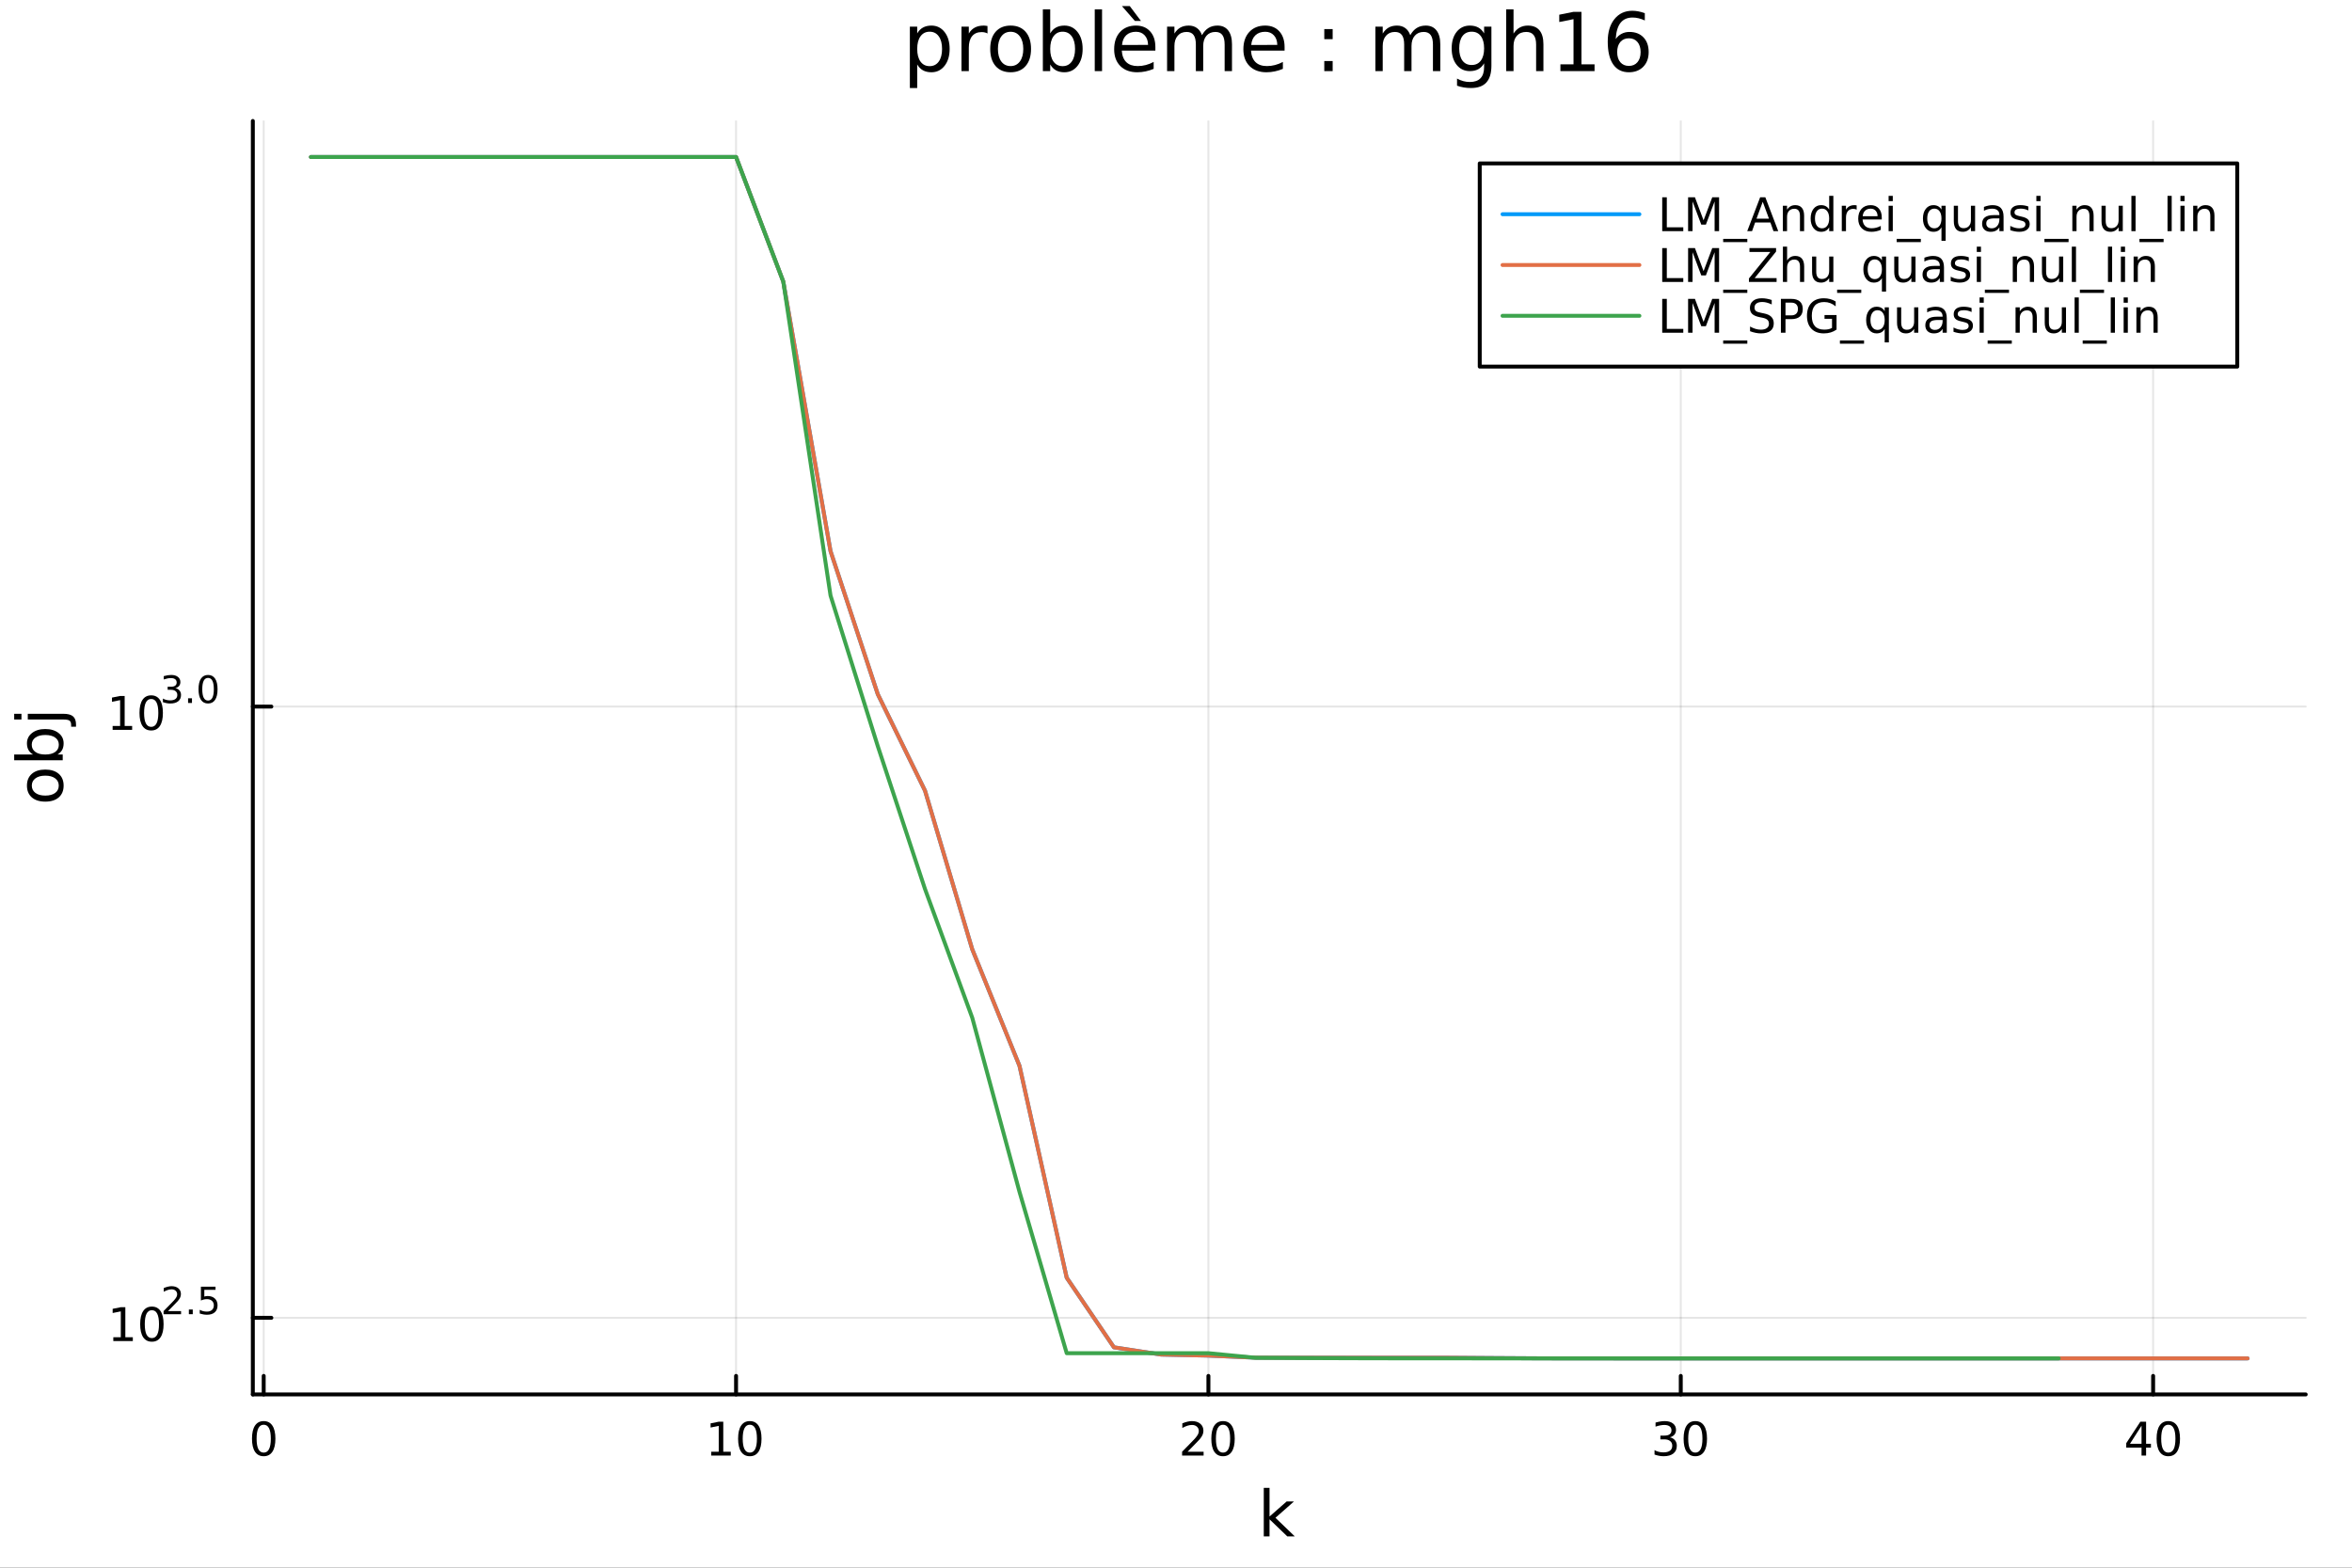 <?xml version="1.0" encoding="utf-8"?>
<svg xmlns="http://www.w3.org/2000/svg" xmlns:xlink="http://www.w3.org/1999/xlink" width="600" height="400" viewBox="0 0 2400 1600">
<rect x="0" y="0" width="2400" height="1600" fill="#333333" stroke="none"/>
<defs>
  <clipPath id="clip500">
    <rect x="0" y="0" width="2400" height="1600"/>
  </clipPath>
</defs>
<path clip-path="url(#clip500)" d="M0 1600 L2400 1600 L2400 0 L0 0  Z" fill="#ffffff" fill-rule="evenodd" fill-opacity="1"/>
<defs>
  <clipPath id="clip501">
    <rect x="480" y="0" width="1681" height="1600"/>
  </clipPath>
</defs>
<path clip-path="url(#clip500)" d="M257.993 1423.18 L2352.76 1423.18 L2352.76 123.472 L257.993 123.472  Z" fill="#ffffff" fill-rule="evenodd" fill-opacity="1"/>
<defs>
  <clipPath id="clip502">
    <rect x="257" y="123" width="2096" height="1301"/>
  </clipPath>
</defs>
<polyline clip-path="url(#clip502)" style="stroke:#000000; stroke-linecap:round; stroke-linejoin:round; stroke-width:2; stroke-opacity:0.1; fill:none" points="269.078,1423.18 269.078,123.472 "/>
<polyline clip-path="url(#clip502)" style="stroke:#000000; stroke-linecap:round; stroke-linejoin:round; stroke-width:2; stroke-opacity:0.1; fill:none" points="751.076,1423.18 751.076,123.472 "/>
<polyline clip-path="url(#clip502)" style="stroke:#000000; stroke-linecap:round; stroke-linejoin:round; stroke-width:2; stroke-opacity:0.1; fill:none" points="1233.07,1423.18 1233.07,123.472 "/>
<polyline clip-path="url(#clip502)" style="stroke:#000000; stroke-linecap:round; stroke-linejoin:round; stroke-width:2; stroke-opacity:0.1; fill:none" points="1715.07,1423.18 1715.07,123.472 "/>
<polyline clip-path="url(#clip502)" style="stroke:#000000; stroke-linecap:round; stroke-linejoin:round; stroke-width:2; stroke-opacity:0.1; fill:none" points="2197.07,1423.18 2197.07,123.472 "/>
<polyline clip-path="url(#clip500)" style="stroke:#000000; stroke-linecap:round; stroke-linejoin:round; stroke-width:4; stroke-opacity:1; fill:none" points="257.993,1423.18 2352.76,1423.18 "/>
<polyline clip-path="url(#clip500)" style="stroke:#000000; stroke-linecap:round; stroke-linejoin:round; stroke-width:4; stroke-opacity:1; fill:none" points="269.078,1423.18 269.078,1404.28 "/>
<polyline clip-path="url(#clip500)" style="stroke:#000000; stroke-linecap:round; stroke-linejoin:round; stroke-width:4; stroke-opacity:1; fill:none" points="751.076,1423.18 751.076,1404.28 "/>
<polyline clip-path="url(#clip500)" style="stroke:#000000; stroke-linecap:round; stroke-linejoin:round; stroke-width:4; stroke-opacity:1; fill:none" points="1233.07,1423.18 1233.07,1404.28 "/>
<polyline clip-path="url(#clip500)" style="stroke:#000000; stroke-linecap:round; stroke-linejoin:round; stroke-width:4; stroke-opacity:1; fill:none" points="1715.07,1423.18 1715.07,1404.28 "/>
<polyline clip-path="url(#clip500)" style="stroke:#000000; stroke-linecap:round; stroke-linejoin:round; stroke-width:4; stroke-opacity:1; fill:none" points="2197.07,1423.18 2197.07,1404.28 "/>
<path clip-path="url(#clip500)" d="M269.078 1454.1 Q265.467 1454.1 263.639 1457.66 Q261.833 1461.2 261.833 1468.33 Q261.833 1475.44 263.639 1479.01 Q265.467 1482.55 269.078 1482.55 Q272.713 1482.55 274.518 1479.01 Q276.347 1475.44 276.347 1468.33 Q276.347 1461.2 274.518 1457.66 Q272.713 1454.1 269.078 1454.1 M269.078 1450.39 Q274.889 1450.39 277.944 1455 Q281.023 1459.58 281.023 1468.33 Q281.023 1477.06 277.944 1481.67 Q274.889 1486.25 269.078 1486.25 Q263.268 1486.25 260.19 1481.67 Q257.134 1477.06 257.134 1468.33 Q257.134 1459.58 260.19 1455 Q263.268 1450.39 269.078 1450.39 Z" fill="#000000" fill-rule="nonzero" fill-opacity="1" /><path clip-path="url(#clip500)" d="M725.764 1481.64 L733.403 1481.64 L733.403 1455.28 L725.093 1456.95 L725.093 1452.69 L733.357 1451.02 L738.033 1451.02 L738.033 1481.64 L745.671 1481.64 L745.671 1485.58 L725.764 1485.58 L725.764 1481.64 Z" fill="#000000" fill-rule="nonzero" fill-opacity="1" /><path clip-path="url(#clip500)" d="M765.116 1454.1 Q761.505 1454.1 759.676 1457.66 Q757.87 1461.2 757.87 1468.33 Q757.87 1475.44 759.676 1479.01 Q761.505 1482.55 765.116 1482.55 Q768.75 1482.55 770.556 1479.01 Q772.384 1475.44 772.384 1468.33 Q772.384 1461.2 770.556 1457.66 Q768.75 1454.1 765.116 1454.1 M765.116 1450.39 Q770.926 1450.39 773.981 1455 Q777.06 1459.58 777.06 1468.33 Q777.06 1477.06 773.981 1481.67 Q770.926 1486.25 765.116 1486.25 Q759.306 1486.25 756.227 1481.67 Q753.171 1477.06 753.171 1468.33 Q753.171 1459.58 756.227 1455 Q759.306 1450.39 765.116 1450.39 Z" fill="#000000" fill-rule="nonzero" fill-opacity="1" /><path clip-path="url(#clip500)" d="M1211.85 1481.64 L1228.17 1481.64 L1228.17 1485.58 L1206.22 1485.58 L1206.22 1481.64 Q1208.88 1478.89 1213.47 1474.26 Q1218.07 1469.61 1219.26 1468.27 Q1221.5 1465.74 1222.38 1464.01 Q1223.28 1462.25 1223.28 1460.56 Q1223.28 1457.8 1221.34 1456.07 Q1219.42 1454.33 1216.32 1454.33 Q1214.12 1454.33 1211.66 1455.09 Q1209.23 1455.86 1206.45 1457.41 L1206.45 1452.69 Q1209.28 1451.55 1211.73 1450.97 Q1214.19 1450.39 1216.22 1450.39 Q1221.59 1450.39 1224.79 1453.08 Q1227.98 1455.77 1227.98 1460.26 Q1227.98 1462.39 1227.17 1464.31 Q1226.38 1466.2 1224.28 1468.8 Q1223.7 1469.47 1220.6 1472.69 Q1217.5 1475.88 1211.85 1481.64 Z" fill="#000000" fill-rule="nonzero" fill-opacity="1" /><path clip-path="url(#clip500)" d="M1247.98 1454.1 Q1244.37 1454.1 1242.54 1457.66 Q1240.74 1461.2 1240.74 1468.33 Q1240.74 1475.44 1242.54 1479.01 Q1244.37 1482.55 1247.98 1482.55 Q1251.62 1482.55 1253.42 1479.01 Q1255.25 1475.44 1255.25 1468.33 Q1255.25 1461.2 1253.42 1457.66 Q1251.62 1454.1 1247.98 1454.1 M1247.98 1450.39 Q1253.79 1450.39 1256.85 1455 Q1259.93 1459.58 1259.93 1468.33 Q1259.93 1477.06 1256.85 1481.67 Q1253.79 1486.25 1247.98 1486.25 Q1242.17 1486.25 1239.09 1481.67 Q1236.04 1477.06 1236.04 1468.33 Q1236.04 1459.58 1239.09 1455 Q1242.17 1450.39 1247.98 1450.39 Z" fill="#000000" fill-rule="nonzero" fill-opacity="1" /><path clip-path="url(#clip500)" d="M1703.92 1466.95 Q1707.27 1467.66 1709.15 1469.93 Q1711.04 1472.2 1711.04 1475.53 Q1711.04 1480.65 1707.53 1483.45 Q1704.01 1486.25 1697.53 1486.25 Q1695.35 1486.25 1693.04 1485.81 Q1690.74 1485.39 1688.29 1484.54 L1688.29 1480.02 Q1690.23 1481.16 1692.55 1481.74 Q1694.86 1482.32 1697.39 1482.32 Q1701.79 1482.32 1704.08 1480.58 Q1706.39 1478.84 1706.39 1475.53 Q1706.39 1472.48 1704.24 1470.77 Q1702.11 1469.03 1698.29 1469.03 L1694.26 1469.03 L1694.26 1465.19 L1698.48 1465.19 Q1701.92 1465.19 1703.75 1463.82 Q1705.58 1462.43 1705.58 1459.84 Q1705.58 1457.18 1703.68 1455.77 Q1701.81 1454.33 1698.29 1454.33 Q1696.37 1454.33 1694.17 1454.75 Q1691.97 1455.16 1689.33 1456.04 L1689.33 1451.88 Q1691.99 1451.14 1694.31 1450.77 Q1696.65 1450.39 1698.71 1450.39 Q1704.03 1450.39 1707.13 1452.83 Q1710.23 1455.23 1710.23 1459.35 Q1710.23 1462.22 1708.59 1464.21 Q1706.95 1466.18 1703.92 1466.95 Z" fill="#000000" fill-rule="nonzero" fill-opacity="1" /><path clip-path="url(#clip500)" d="M1729.91 1454.1 Q1726.3 1454.1 1724.47 1457.66 Q1722.67 1461.2 1722.67 1468.33 Q1722.67 1475.44 1724.47 1479.01 Q1726.3 1482.55 1729.91 1482.55 Q1733.54 1482.55 1735.35 1479.01 Q1737.18 1475.44 1737.18 1468.33 Q1737.18 1461.2 1735.35 1457.66 Q1733.54 1454.1 1729.91 1454.1 M1729.91 1450.39 Q1735.72 1450.39 1738.78 1455 Q1741.85 1459.58 1741.85 1468.33 Q1741.85 1477.06 1738.78 1481.67 Q1735.72 1486.25 1729.91 1486.25 Q1724.1 1486.25 1721.02 1481.67 Q1717.97 1477.06 1717.97 1468.33 Q1717.97 1459.58 1721.02 1455 Q1724.1 1450.39 1729.91 1450.39 Z" fill="#000000" fill-rule="nonzero" fill-opacity="1" /><path clip-path="url(#clip500)" d="M2185.24 1455.09 L2173.44 1473.54 L2185.24 1473.54 L2185.24 1455.09 M2184.02 1451.02 L2189.89 1451.02 L2189.89 1473.54 L2194.83 1473.54 L2194.83 1477.43 L2189.89 1477.43 L2189.89 1485.58 L2185.24 1485.58 L2185.24 1477.43 L2169.64 1477.43 L2169.64 1472.92 L2184.02 1451.02 Z" fill="#000000" fill-rule="nonzero" fill-opacity="1" /><path clip-path="url(#clip500)" d="M2212.56 1454.1 Q2208.95 1454.1 2207.12 1457.66 Q2205.31 1461.2 2205.31 1468.33 Q2205.31 1475.44 2207.12 1479.01 Q2208.95 1482.55 2212.56 1482.55 Q2216.19 1482.55 2218 1479.01 Q2219.83 1475.44 2219.83 1468.33 Q2219.83 1461.2 2218 1457.66 Q2216.19 1454.1 2212.56 1454.1 M2212.56 1450.39 Q2218.37 1450.39 2221.42 1455 Q2224.5 1459.58 2224.5 1468.33 Q2224.5 1477.06 2221.42 1481.67 Q2218.37 1486.25 2212.56 1486.25 Q2206.75 1486.25 2203.67 1481.67 Q2200.61 1477.06 2200.61 1468.33 Q2200.61 1459.58 2203.67 1455 Q2206.75 1450.39 2212.56 1450.39 Z" fill="#000000" fill-rule="nonzero" fill-opacity="1" /><path clip-path="url(#clip500)" d="M1289.56 1518.52 L1295.44 1518.52 L1295.44 1547.77 L1312.92 1532.4 L1320.4 1532.4 L1301.49 1549.07 L1321.19 1568.04 L1313.55 1568.04 L1295.44 1550.63 L1295.44 1568.04 L1289.56 1568.04 L1289.56 1518.52 Z" fill="#000000" fill-rule="nonzero" fill-opacity="1" /><polyline clip-path="url(#clip502)" style="stroke:#000000; stroke-linecap:round; stroke-linejoin:round; stroke-width:2; stroke-opacity:0.1; fill:none" points="257.993,1344.97 2352.76,1344.97 "/>
<polyline clip-path="url(#clip502)" style="stroke:#000000; stroke-linecap:round; stroke-linejoin:round; stroke-width:2; stroke-opacity:0.1; fill:none" points="257.993,721.14 2352.76,721.14 "/>
<polyline clip-path="url(#clip500)" style="stroke:#000000; stroke-linecap:round; stroke-linejoin:round; stroke-width:4; stroke-opacity:1; fill:none" points="257.993,1423.18 257.993,123.472 "/>
<polyline clip-path="url(#clip500)" style="stroke:#000000; stroke-linecap:round; stroke-linejoin:round; stroke-width:4; stroke-opacity:1; fill:none" points="257.993,1344.97 276.89,1344.97 "/>
<polyline clip-path="url(#clip500)" style="stroke:#000000; stroke-linecap:round; stroke-linejoin:round; stroke-width:4; stroke-opacity:1; fill:none" points="257.993,721.14 276.89,721.14 "/>
<path clip-path="url(#clip500)" d="M115.627 1364.77 L123.266 1364.77 L123.266 1338.4 L114.956 1340.07 L114.956 1335.81 L123.22 1334.14 L127.896 1334.14 L127.896 1364.77 L135.535 1364.77 L135.535 1368.7 L115.627 1368.7 L115.627 1364.77 Z" fill="#000000" fill-rule="nonzero" fill-opacity="1" /><path clip-path="url(#clip500)" d="M154.979 1337.22 Q151.368 1337.22 149.539 1340.78 Q147.734 1344.33 147.734 1351.46 Q147.734 1358.56 149.539 1362.13 Q151.368 1365.67 154.979 1365.67 Q158.613 1365.67 160.419 1362.13 Q162.247 1358.56 162.247 1351.46 Q162.247 1344.33 160.419 1340.78 Q158.613 1337.22 154.979 1337.22 M154.979 1333.52 Q160.789 1333.52 163.845 1338.12 Q166.923 1342.71 166.923 1351.46 Q166.923 1360.18 163.845 1364.79 Q160.789 1369.37 154.979 1369.37 Q149.169 1369.37 146.09 1364.79 Q143.035 1360.18 143.035 1351.46 Q143.035 1342.71 146.09 1338.12 Q149.169 1333.52 154.979 1333.52 Z" fill="#000000" fill-rule="nonzero" fill-opacity="1" /><path clip-path="url(#clip500)" d="M171.494 1338.09 L184.753 1338.09 L184.753 1341.29 L166.923 1341.29 L166.923 1338.09 Q169.086 1335.85 172.81 1332.09 Q176.553 1328.31 177.512 1327.22 Q179.336 1325.17 180.051 1323.76 Q180.785 1322.33 180.785 1320.96 Q180.785 1318.72 179.205 1317.31 Q177.644 1315.9 175.124 1315.9 Q173.337 1315.9 171.343 1316.52 Q169.368 1317.14 167.111 1318.4 L167.111 1314.56 Q169.406 1313.64 171.4 1313.17 Q173.393 1312.7 175.048 1312.7 Q179.412 1312.7 182.007 1314.88 Q184.603 1317.07 184.603 1320.71 Q184.603 1322.44 183.944 1324.01 Q183.305 1325.55 181.593 1327.65 Q181.123 1328.2 178.603 1330.81 Q176.083 1333.41 171.494 1338.09 Z" fill="#000000" fill-rule="nonzero" fill-opacity="1" /><path clip-path="url(#clip500)" d="M192.728 1336.51 L196.696 1336.51 L196.696 1341.29 L192.728 1341.29 L192.728 1336.51 Z" fill="#000000" fill-rule="nonzero" fill-opacity="1" /><path clip-path="url(#clip500)" d="M205.009 1313.21 L219.924 1313.21 L219.924 1316.41 L208.489 1316.41 L208.489 1323.29 Q209.316 1323.01 210.144 1322.88 Q210.971 1322.73 211.799 1322.73 Q216.501 1322.73 219.247 1325.3 Q221.993 1327.88 221.993 1332.28 Q221.993 1336.81 219.171 1339.33 Q216.35 1341.84 211.216 1341.84 Q209.448 1341.84 207.605 1341.53 Q205.78 1341.23 203.824 1340.63 L203.824 1336.81 Q205.517 1337.74 207.322 1338.19 Q209.128 1338.64 211.14 1338.64 Q214.394 1338.64 216.294 1336.93 Q218.193 1335.22 218.193 1332.28 Q218.193 1329.35 216.294 1327.64 Q214.394 1325.92 211.14 1325.92 Q209.617 1325.92 208.094 1326.26 Q206.589 1326.6 205.009 1327.32 L205.009 1313.21 Z" fill="#000000" fill-rule="nonzero" fill-opacity="1" /><path clip-path="url(#clip500)" d="M114.931 740.932 L122.57 740.932 L122.57 714.567 L114.26 716.233 L114.26 711.974 L122.524 710.307 L127.2 710.307 L127.2 740.932 L134.839 740.932 L134.839 744.867 L114.931 744.867 L114.931 740.932 Z" fill="#000000" fill-rule="nonzero" fill-opacity="1" /><path clip-path="url(#clip500)" d="M154.283 713.386 Q150.672 713.386 148.843 716.951 Q147.038 720.492 147.038 727.622 Q147.038 734.729 148.843 738.293 Q150.672 741.835 154.283 741.835 Q157.917 741.835 159.723 738.293 Q161.552 734.729 161.552 727.622 Q161.552 720.492 159.723 716.951 Q157.917 713.386 154.283 713.386 M154.283 709.682 Q160.093 709.682 163.149 714.289 Q166.227 718.872 166.227 727.622 Q166.227 736.349 163.149 740.955 Q160.093 745.539 154.283 745.539 Q148.473 745.539 145.394 740.955 Q142.339 736.349 142.339 727.622 Q142.339 718.872 145.394 714.289 Q148.473 709.682 154.283 709.682 Z" fill="#000000" fill-rule="nonzero" fill-opacity="1" /><path clip-path="url(#clip500)" d="M178.923 702.317 Q181.65 702.9 183.173 704.743 Q184.716 706.586 184.716 709.294 Q184.716 713.451 181.857 715.727 Q178.998 718.002 173.732 718.002 Q171.964 718.002 170.083 717.645 Q168.221 717.306 166.227 716.611 L166.227 712.943 Q167.807 713.865 169.688 714.335 Q171.569 714.805 173.619 714.805 Q177.192 714.805 179.054 713.394 Q180.935 711.984 180.935 709.294 Q180.935 706.812 179.186 705.42 Q177.456 704.009 174.352 704.009 L171.08 704.009 L171.08 700.887 L174.503 700.887 Q177.305 700.887 178.791 699.778 Q180.277 698.649 180.277 696.543 Q180.277 694.38 178.735 693.233 Q177.211 692.066 174.352 692.066 Q172.791 692.066 171.005 692.405 Q169.218 692.744 167.074 693.458 L167.074 690.073 Q169.237 689.471 171.117 689.17 Q173.017 688.869 174.691 688.869 Q179.017 688.869 181.537 690.844 Q184.057 692.8 184.057 696.148 Q184.057 698.48 182.722 700.097 Q181.387 701.696 178.923 702.317 Z" fill="#000000" fill-rule="nonzero" fill-opacity="1" /><path clip-path="url(#clip500)" d="M191.919 712.68 L195.887 712.68 L195.887 717.457 L191.919 717.457 L191.919 712.68 Z" fill="#000000" fill-rule="nonzero" fill-opacity="1" /><path clip-path="url(#clip500)" d="M212.288 691.878 Q209.354 691.878 207.868 694.775 Q206.401 697.652 206.401 703.445 Q206.401 709.219 207.868 712.116 Q209.354 714.993 212.288 714.993 Q215.241 714.993 216.708 712.116 Q218.193 709.219 218.193 703.445 Q218.193 697.652 216.708 694.775 Q215.241 691.878 212.288 691.878 M212.288 688.869 Q217.008 688.869 219.491 692.612 Q221.993 696.336 221.993 703.445 Q221.993 710.536 219.491 714.278 Q217.008 718.002 212.288 718.002 Q207.567 718.002 205.066 714.278 Q202.583 710.536 202.583 703.445 Q202.583 696.336 205.066 692.612 Q207.567 688.869 212.288 688.869 Z" fill="#000000" fill-rule="nonzero" fill-opacity="1" /><path clip-path="url(#clip500)" d="M32.462 801.797 Q32.462 806.507 36.154 809.244 Q39.815 811.982 46.212 811.982 Q52.609 811.982 56.302 809.276 Q59.962 806.539 59.962 801.797 Q59.962 797.118 56.27 794.381 Q52.578 791.643 46.212 791.643 Q39.878 791.643 36.186 794.381 Q32.462 797.118 32.462 801.797 M27.497 801.797 Q27.497 794.158 32.462 789.797 Q37.427 785.437 46.212 785.437 Q54.965 785.437 59.962 789.797 Q64.927 794.158 64.927 801.797 Q64.927 809.467 59.962 813.828 Q54.965 818.156 46.212 818.156 Q37.427 818.156 32.462 813.828 Q27.497 809.467 27.497 801.797 Z" fill="#000000" fill-rule="nonzero" fill-opacity="1" /><path clip-path="url(#clip500)" d="M46.212 750.139 Q39.751 750.139 36.09 752.812 Q32.398 755.454 32.398 760.101 Q32.398 764.748 36.09 767.422 Q39.751 770.064 46.212 770.064 Q52.673 770.064 56.365 767.422 Q60.026 764.748 60.026 760.101 Q60.026 755.454 56.365 752.812 Q52.673 750.139 46.212 750.139 M33.767 770.064 Q30.584 768.218 29.056 765.417 Q27.497 762.584 27.497 758.669 Q27.497 752.176 32.653 748.134 Q37.809 744.06 46.212 744.06 Q54.615 744.06 59.771 748.134 Q64.927 752.176 64.927 758.669 Q64.927 762.584 63.399 765.417 Q61.84 768.218 58.657 770.064 L64.004 770.064 L64.004 775.952 L14.479 775.952 L14.479 770.064 L33.767 770.064 Z" fill="#000000" fill-rule="nonzero" fill-opacity="1" /><path clip-path="url(#clip500)" d="M28.356 734.352 L28.356 728.495 L64.641 728.495 Q71.452 728.495 74.508 731.105 Q77.563 733.684 77.563 739.445 L77.563 741.673 L72.598 741.673 L72.598 740.113 Q72.598 736.771 71.038 735.561 Q69.51 734.352 64.641 734.352 L28.356 734.352 M14.479 734.352 L14.479 728.495 L21.895 728.495 L21.895 734.352 L14.479 734.352 Z" fill="#000000" fill-rule="nonzero" fill-opacity="1" /><path clip-path="url(#clip500)" d="M935.932 65.77 L935.932 89.833 L928.438 89.833 L928.438 27.206 L935.932 27.206 L935.932 34.092 Q938.281 30.041 941.846 28.097 Q945.451 26.112 950.434 26.112 Q958.698 26.112 963.842 32.675 Q969.028 39.237 969.028 49.931 Q969.028 60.626 963.842 67.188 Q958.698 73.751 950.434 73.751 Q945.451 73.751 941.846 71.806 Q938.281 69.821 935.932 65.77 M961.29 49.931 Q961.29 41.708 957.888 37.05 Q954.525 32.35 948.611 32.35 Q942.697 32.35 939.294 37.05 Q935.932 41.708 935.932 49.931 Q935.932 58.155 939.294 62.854 Q942.697 67.512 948.611 67.512 Q954.525 67.512 957.888 62.854 Q961.29 58.155 961.29 49.931 Z" fill="#000000" fill-rule="nonzero" fill-opacity="1" /><path clip-path="url(#clip500)" d="M1007.67 34.173 Q1006.42 33.444 1004.92 33.12 Q1003.46 32.756 1001.68 32.756 Q995.359 32.756 991.956 36.888 Q988.593 40.979 988.593 48.676 L988.593 72.576 L981.099 72.576 L981.099 27.206 L988.593 27.206 L988.593 34.254 Q990.943 30.122 994.71 28.138 Q998.478 26.112 1003.87 26.112 Q1004.64 26.112 1005.57 26.234 Q1006.5 26.315 1007.63 26.517 L1007.67 34.173 Z" fill="#000000" fill-rule="nonzero" fill-opacity="1" /><path clip-path="url(#clip500)" d="M1031.25 32.431 Q1025.25 32.431 1021.77 37.131 Q1018.29 41.789 1018.29 49.931 Q1018.29 58.074 1021.73 62.773 Q1025.21 67.431 1031.25 67.431 Q1037.2 67.431 1040.69 62.732 Q1044.17 58.033 1044.17 49.931 Q1044.17 41.87 1040.69 37.171 Q1037.2 32.431 1031.25 32.431 M1031.25 26.112 Q1040.97 26.112 1046.52 32.431 Q1052.07 38.751 1052.07 49.931 Q1052.07 61.071 1046.52 67.431 Q1040.97 73.751 1031.25 73.751 Q1021.49 73.751 1015.94 67.431 Q1010.43 61.071 1010.43 49.931 Q1010.43 38.751 1015.94 32.431 Q1021.49 26.112 1031.25 26.112 Z" fill="#000000" fill-rule="nonzero" fill-opacity="1" /><path clip-path="url(#clip500)" d="M1097 49.931 Q1097 41.708 1093.59 37.05 Q1090.23 32.35 1084.32 32.35 Q1078.4 32.35 1075 37.05 Q1071.64 41.708 1071.64 49.931 Q1071.64 58.155 1075 62.854 Q1078.4 67.512 1084.32 67.512 Q1090.23 67.512 1093.59 62.854 Q1097 58.155 1097 49.931 M1071.64 34.092 Q1073.99 30.041 1077.55 28.097 Q1081.16 26.112 1086.14 26.112 Q1094.4 26.112 1099.55 32.675 Q1104.73 39.237 1104.73 49.931 Q1104.73 60.626 1099.55 67.188 Q1094.4 73.751 1086.14 73.751 Q1081.16 73.751 1077.55 71.806 Q1073.99 69.821 1071.64 65.77 L1071.64 72.576 L1064.14 72.576 L1064.14 9.544 L1071.64 9.544 L1071.64 34.092 Z" fill="#000000" fill-rule="nonzero" fill-opacity="1" /><path clip-path="url(#clip500)" d="M1117.09 9.544 L1124.54 9.544 L1124.54 72.576 L1117.09 72.576 L1117.09 9.544 Z" fill="#000000" fill-rule="nonzero" fill-opacity="1" /><path clip-path="url(#clip500)" d="M1178.95 48.028 L1178.95 51.673 L1144.67 51.673 Q1145.16 59.37 1149.29 63.421 Q1153.47 67.431 1160.88 67.431 Q1165.17 67.431 1169.18 66.378 Q1173.23 65.325 1177.2 63.218 L1177.2 70.267 Q1173.19 71.968 1168.98 72.86 Q1164.77 73.751 1160.43 73.751 Q1149.58 73.751 1143.22 67.431 Q1136.9 61.112 1136.9 50.337 Q1136.9 39.197 1142.89 32.675 Q1148.93 26.112 1159.14 26.112 Q1168.29 26.112 1173.6 32.026 Q1178.95 37.9 1178.95 48.028 M1171.49 45.84 Q1171.41 39.723 1168.05 36.077 Q1164.73 32.431 1159.22 32.431 Q1152.98 32.431 1149.21 35.956 Q1145.49 39.48 1144.92 45.88 L1171.49 45.84 M1152.82 6.222 L1164.24 21.373 L1158.04 21.373 L1144.84 6.222 L1152.82 6.222 Z" fill="#000000" fill-rule="nonzero" fill-opacity="1" /><path clip-path="url(#clip500)" d="M1226.5 35.915 Q1229.3 30.892 1233.19 28.502 Q1237.08 26.112 1242.34 26.112 Q1249.43 26.112 1253.28 31.095 Q1257.13 36.037 1257.13 45.192 L1257.13 72.576 L1249.63 72.576 L1249.63 45.435 Q1249.63 38.913 1247.32 35.753 Q1245.02 32.594 1240.28 32.594 Q1234.48 32.594 1231.12 36.442 Q1227.76 40.29 1227.76 46.934 L1227.76 72.576 L1220.26 72.576 L1220.26 45.435 Q1220.26 38.873 1217.96 35.753 Q1215.65 32.594 1210.83 32.594 Q1205.11 32.594 1201.75 36.482 Q1198.39 40.331 1198.39 46.934 L1198.39 72.576 L1190.9 72.576 L1190.9 27.206 L1198.39 27.206 L1198.39 34.254 Q1200.94 30.082 1204.51 28.097 Q1208.07 26.112 1212.97 26.112 Q1217.92 26.112 1221.36 28.624 Q1224.84 31.135 1226.5 35.915 Z" fill="#000000" fill-rule="nonzero" fill-opacity="1" /><path clip-path="url(#clip500)" d="M1310.8 48.028 L1310.8 51.673 L1276.53 51.673 Q1277.02 59.37 1281.15 63.421 Q1285.32 67.431 1292.74 67.431 Q1297.03 67.431 1301.04 66.378 Q1305.09 65.325 1309.06 63.218 L1309.06 70.267 Q1305.05 71.968 1300.84 72.86 Q1296.62 73.751 1292.29 73.751 Q1281.43 73.751 1275.07 67.431 Q1268.75 61.112 1268.75 50.337 Q1268.75 39.197 1274.75 32.675 Q1280.79 26.112 1290.99 26.112 Q1300.15 26.112 1305.46 32.026 Q1310.8 37.9 1310.8 48.028 M1303.35 45.84 Q1303.27 39.723 1299.91 36.077 Q1296.58 32.431 1291.07 32.431 Q1284.84 32.431 1281.07 35.956 Q1277.34 39.48 1276.77 45.88 L1303.35 45.84 Z" fill="#000000" fill-rule="nonzero" fill-opacity="1" /><path clip-path="url(#clip500)" d="M1351.31 62.287 L1359.86 62.287 L1359.86 72.576 L1351.31 72.576 L1351.31 62.287 M1351.31 29.677 L1359.86 29.677 L1359.86 39.966 L1351.31 39.966 L1351.31 29.677 Z" fill="#000000" fill-rule="nonzero" fill-opacity="1" /><path clip-path="url(#clip500)" d="M1439.05 35.915 Q1441.85 30.892 1445.74 28.502 Q1449.63 26.112 1454.89 26.112 Q1461.98 26.112 1465.83 31.095 Q1469.68 36.037 1469.68 45.192 L1469.68 72.576 L1462.18 72.576 L1462.18 45.435 Q1462.18 38.913 1459.88 35.753 Q1457.57 32.594 1452.83 32.594 Q1447.03 32.594 1443.67 36.442 Q1440.31 40.29 1440.31 46.934 L1440.31 72.576 L1432.82 72.576 L1432.82 45.435 Q1432.82 38.873 1430.51 35.753 Q1428.2 32.594 1423.38 32.594 Q1417.67 32.594 1414.3 36.482 Q1410.94 40.331 1410.94 46.934 L1410.94 72.576 L1403.45 72.576 L1403.45 27.206 L1410.94 27.206 L1410.94 34.254 Q1413.49 30.082 1417.06 28.097 Q1420.62 26.112 1425.52 26.112 Q1430.47 26.112 1433.91 28.624 Q1437.39 31.135 1439.05 35.915 Z" fill="#000000" fill-rule="nonzero" fill-opacity="1" /><path clip-path="url(#clip500)" d="M1514.4 49.364 Q1514.4 41.263 1511.04 36.806 Q1507.72 32.35 1501.68 32.35 Q1495.69 32.35 1492.32 36.806 Q1489 41.263 1489 49.364 Q1489 57.426 1492.32 61.882 Q1495.69 66.338 1501.68 66.338 Q1507.72 66.338 1511.04 61.882 Q1514.4 57.426 1514.4 49.364 M1521.85 66.945 Q1521.85 78.531 1516.71 84.162 Q1511.57 89.833 1500.95 89.833 Q1497.02 89.833 1493.54 89.225 Q1490.05 88.658 1486.77 87.443 L1486.77 80.192 Q1490.05 81.974 1493.26 82.825 Q1496.46 83.675 1499.78 83.675 Q1507.11 83.675 1510.76 79.827 Q1514.4 76.019 1514.4 68.282 L1514.4 64.596 Q1512.09 68.606 1508.49 70.591 Q1504.88 72.576 1499.86 72.576 Q1491.51 72.576 1486.41 66.216 Q1481.3 59.856 1481.3 49.364 Q1481.3 38.832 1486.41 32.472 Q1491.51 26.112 1499.86 26.112 Q1504.88 26.112 1508.49 28.097 Q1512.09 30.082 1514.4 34.092 L1514.4 27.206 L1521.85 27.206 L1521.85 66.945 Z" fill="#000000" fill-rule="nonzero" fill-opacity="1" /><path clip-path="url(#clip500)" d="M1574.92 45.192 L1574.92 72.576 L1567.47 72.576 L1567.47 45.435 Q1567.47 38.994 1564.96 35.794 Q1562.44 32.594 1557.42 32.594 Q1551.39 32.594 1547.9 36.442 Q1544.42 40.29 1544.42 46.934 L1544.42 72.576 L1536.92 72.576 L1536.92 9.544 L1544.42 9.544 L1544.42 34.254 Q1547.09 30.163 1550.7 28.138 Q1554.34 26.112 1559.08 26.112 Q1566.9 26.112 1570.91 30.973 Q1574.92 35.794 1574.92 45.192 Z" fill="#000000" fill-rule="nonzero" fill-opacity="1" /><path clip-path="url(#clip500)" d="M1592.26 65.689 L1605.63 65.689 L1605.63 19.55 L1591.08 22.466 L1591.08 15.013 L1605.55 12.096 L1613.73 12.096 L1613.73 65.689 L1627.1 65.689 L1627.1 72.576 L1592.26 72.576 L1592.26 65.689 Z" fill="#000000" fill-rule="nonzero" fill-opacity="1" /><path clip-path="url(#clip500)" d="M1662.14 39.075 Q1656.63 39.075 1653.39 42.842 Q1650.19 46.61 1650.19 53.172 Q1650.19 59.694 1653.39 63.502 Q1656.63 67.269 1662.14 67.269 Q1667.65 67.269 1670.85 63.502 Q1674.09 59.694 1674.09 53.172 Q1674.09 46.61 1670.85 42.842 Q1667.65 39.075 1662.14 39.075 M1678.38 13.433 L1678.38 20.887 Q1675.3 19.428 1672.14 18.659 Q1669.02 17.889 1665.95 17.889 Q1657.84 17.889 1653.55 23.358 Q1649.3 28.826 1648.69 39.885 Q1651.08 36.361 1654.68 34.498 Q1658.29 32.594 1662.62 32.594 Q1671.74 32.594 1677 38.143 Q1682.31 43.653 1682.31 53.172 Q1682.31 62.489 1676.8 68.12 Q1671.29 73.751 1662.14 73.751 Q1651.65 73.751 1646.1 65.73 Q1640.55 57.669 1640.55 42.397 Q1640.55 28.057 1647.35 19.55 Q1654.16 11.002 1665.62 11.002 Q1668.7 11.002 1671.82 11.61 Q1674.98 12.217 1678.38 13.433 Z" fill="#000000" fill-rule="nonzero" fill-opacity="1" /><polyline clip-path="url(#clip502)" style="stroke:#009af9; stroke-linecap:round; stroke-linejoin:round; stroke-width:4; stroke-opacity:1; fill:none" points="317.278,160.256 365.478,160.256 413.678,160.256 461.878,160.256 510.077,160.256 558.277,160.256 606.477,160.256 654.677,160.256 702.877,160.256 751.076,160.256 799.276,287.429 847.476,562.505 895.676,708.478 943.876,806.937 992.075,968.822 1040.28,1087.75 1088.48,1304.04 1136.67,1375.1 1184.87,1382.51 1233.07,1383.54 1281.27,1385.68 1329.47,1385.68 1377.67,1385.68 1425.87,1385.68 1474.07,1385.68 1522.27,1386.02 1570.47,1386.3 1618.67,1386.38 1666.87,1386.39 1715.07,1386.39 1763.27,1386.39 1811.47,1386.4 1859.67,1386.4 1907.87,1386.4 1956.07,1386.4 2004.27,1386.4 2052.47,1386.4 2100.67,1386.4 2148.87,1386.4 2197.07,1386.4 2245.27,1386.4 2293.47,1386.4 "/>
<polyline clip-path="url(#clip502)" style="stroke:#e26f46; stroke-linecap:round; stroke-linejoin:round; stroke-width:4; stroke-opacity:1; fill:none" points="317.278,160.256 365.478,160.256 413.678,160.256 461.878,160.256 510.077,160.256 558.277,160.256 606.477,160.256 654.677,160.256 702.877,160.256 751.076,160.256 799.276,287.429 847.476,562.508 895.676,708.481 943.876,806.944 992.075,968.829 1040.28,1087.77 1088.48,1304.08 1136.67,1375.09 1184.87,1382.51 1233.07,1383.54 1281.27,1385.67 1329.47,1385.67 1377.67,1385.67 1425.87,1385.67 1474.07,1385.67 1522.27,1386.02 1570.47,1386.3 1618.67,1386.38 1666.87,1386.39 1715.07,1386.39 1763.27,1386.39 1811.47,1386.4 1859.67,1386.4 1907.87,1386.4 1956.07,1386.4 2004.27,1386.4 2052.47,1386.4 2100.67,1386.4 2148.87,1386.4 2197.07,1386.4 2245.27,1386.4 2293.47,1386.4 "/>
<polyline clip-path="url(#clip502)" style="stroke:#3da44d; stroke-linecap:round; stroke-linejoin:round; stroke-width:4; stroke-opacity:1; fill:none" points="317.278,160.256 365.478,160.256 413.678,160.256 461.878,160.256 510.077,160.256 558.277,160.256 606.477,160.256 654.677,160.256 702.877,160.256 751.076,160.256 799.276,287.429 847.476,607.815 895.676,761.473 943.876,907.328 992.075,1038.65 1040.28,1216.34 1088.48,1381.09 1136.67,1381.09 1184.87,1381.09 1233.07,1381.09 1281.27,1385.76 1329.47,1386.05 1377.67,1386.24 1425.87,1386.34 1474.07,1386.38 1522.27,1386.39 1570.47,1386.39 1618.67,1386.4 1666.87,1386.4 1715.07,1386.4 1763.27,1386.4 1811.47,1386.4 1859.67,1386.4 1907.87,1386.4 1956.07,1386.4 2004.27,1386.4 2052.47,1386.4 2100.67,1386.4 "/>
<path clip-path="url(#clip500)" d="M1509.94 374.156 L2282.93 374.156 L2282.93 166.796 L1509.94 166.796  Z" fill="#ffffff" fill-rule="evenodd" fill-opacity="1"/>
<polyline clip-path="url(#clip500)" style="stroke:#000000; stroke-linecap:round; stroke-linejoin:round; stroke-width:4; stroke-opacity:1; fill:none" points="1509.94,374.156 2282.93,374.156 2282.93,166.796 1509.94,166.796 1509.94,374.156 "/>
<polyline clip-path="url(#clip500)" style="stroke:#009af9; stroke-linecap:round; stroke-linejoin:round; stroke-width:4; stroke-opacity:1; fill:none" points="1533.21,218.636 1672.86,218.636 "/>
<path clip-path="url(#clip500)" d="M1696.14 201.356 L1700.82 201.356 L1700.82 231.981 L1717.64 231.981 L1717.64 235.916 L1696.14 235.916 L1696.14 201.356 Z" fill="#000000" fill-rule="nonzero" fill-opacity="1" /><path clip-path="url(#clip500)" d="M1722.55 201.356 L1729.52 201.356 L1738.34 224.874 L1747.2 201.356 L1754.17 201.356 L1754.17 235.916 L1749.61 235.916 L1749.61 205.569 L1740.7 229.272 L1736 229.272 L1727.09 205.569 L1727.09 235.916 L1722.55 235.916 L1722.55 201.356 Z" fill="#000000" fill-rule="nonzero" fill-opacity="1" /><path clip-path="url(#clip500)" d="M1782.97 243.786 L1782.97 247.096 L1758.34 247.096 L1758.34 243.786 L1782.97 243.786 Z" fill="#000000" fill-rule="nonzero" fill-opacity="1" /><path clip-path="url(#clip500)" d="M1798.71 205.962 L1792.37 223.161 L1805.07 223.161 L1798.71 205.962 M1796.07 201.356 L1801.37 201.356 L1814.54 235.916 L1809.68 235.916 L1806.53 227.05 L1790.95 227.05 L1787.81 235.916 L1782.88 235.916 L1796.07 201.356 Z" fill="#000000" fill-rule="nonzero" fill-opacity="1" /><path clip-path="url(#clip500)" d="M1840.95 220.268 L1840.95 235.916 L1836.69 235.916 L1836.69 220.407 Q1836.69 216.726 1835.26 214.897 Q1833.82 213.069 1830.95 213.069 Q1827.5 213.069 1825.51 215.268 Q1823.52 217.467 1823.52 221.263 L1823.52 235.916 L1819.24 235.916 L1819.24 209.99 L1823.52 209.99 L1823.52 214.018 Q1825.05 211.68 1827.11 210.522 Q1829.19 209.365 1831.9 209.365 Q1836.37 209.365 1838.66 212.143 Q1840.95 214.897 1840.95 220.268 Z" fill="#000000" fill-rule="nonzero" fill-opacity="1" /><path clip-path="url(#clip500)" d="M1866.51 213.925 L1866.51 199.897 L1870.77 199.897 L1870.77 235.916 L1866.51 235.916 L1866.51 232.027 Q1865.17 234.342 1863.11 235.476 Q1861.07 236.587 1858.2 236.587 Q1853.5 236.587 1850.54 232.837 Q1847.6 229.087 1847.6 222.976 Q1847.6 216.865 1850.54 213.115 Q1853.5 209.365 1858.2 209.365 Q1861.07 209.365 1863.11 210.499 Q1865.17 211.61 1866.51 213.925 M1852 222.976 Q1852 227.675 1853.92 230.36 Q1855.86 233.022 1859.24 233.022 Q1862.62 233.022 1864.56 230.36 Q1866.51 227.675 1866.51 222.976 Q1866.51 218.277 1864.56 215.615 Q1862.62 212.93 1859.24 212.93 Q1855.86 212.93 1853.92 215.615 Q1852 218.277 1852 222.976 Z" fill="#000000" fill-rule="nonzero" fill-opacity="1" /><path clip-path="url(#clip500)" d="M1894.56 213.971 Q1893.85 213.555 1892.99 213.37 Q1892.16 213.161 1891.14 213.161 Q1887.53 213.161 1885.58 215.522 Q1883.66 217.86 1883.66 222.258 L1883.66 235.916 L1879.38 235.916 L1879.38 209.99 L1883.66 209.99 L1883.66 214.018 Q1885 211.657 1887.16 210.522 Q1889.31 209.365 1892.39 209.365 Q1892.83 209.365 1893.36 209.434 Q1893.89 209.481 1894.54 209.596 L1894.56 213.971 Z" fill="#000000" fill-rule="nonzero" fill-opacity="1" /><path clip-path="url(#clip500)" d="M1920.17 221.888 L1920.17 223.971 L1900.58 223.971 Q1900.86 228.369 1903.22 230.684 Q1905.61 232.976 1909.84 232.976 Q1912.3 232.976 1914.59 232.374 Q1916.9 231.772 1919.17 230.569 L1919.17 234.596 Q1916.88 235.568 1914.47 236.078 Q1912.06 236.587 1909.59 236.587 Q1903.38 236.587 1899.75 232.976 Q1896.14 229.365 1896.14 223.207 Q1896.14 216.842 1899.56 213.115 Q1903.01 209.365 1908.85 209.365 Q1914.08 209.365 1917.11 212.745 Q1920.17 216.101 1920.17 221.888 M1915.91 220.638 Q1915.86 217.143 1913.94 215.059 Q1912.04 212.976 1908.89 212.976 Q1905.33 212.976 1903.18 214.99 Q1901.05 217.004 1900.72 220.661 L1915.91 220.638 Z" fill="#000000" fill-rule="nonzero" fill-opacity="1" /><path clip-path="url(#clip500)" d="M1927.16 209.99 L1931.42 209.99 L1931.42 235.916 L1927.16 235.916 L1927.16 209.99 M1927.16 199.897 L1931.42 199.897 L1931.42 205.291 L1927.16 205.291 L1927.16 199.897 Z" fill="#000000" fill-rule="nonzero" fill-opacity="1" /><path clip-path="url(#clip500)" d="M1960.03 243.786 L1960.03 247.096 L1935.4 247.096 L1935.4 243.786 L1960.03 243.786 Z" fill="#000000" fill-rule="nonzero" fill-opacity="1" /><path clip-path="url(#clip500)" d="M1966.58 222.976 Q1966.58 227.675 1968.5 230.36 Q1970.44 233.022 1973.82 233.022 Q1977.2 233.022 1979.15 230.36 Q1981.09 227.675 1981.09 222.976 Q1981.09 218.277 1979.15 215.615 Q1977.2 212.93 1973.82 212.93 Q1970.44 212.93 1968.5 215.615 Q1966.58 218.277 1966.58 222.976 M1981.09 232.027 Q1979.75 234.342 1977.69 235.476 Q1975.65 236.587 1972.78 236.587 Q1968.08 236.587 1965.12 232.837 Q1962.18 229.087 1962.18 222.976 Q1962.18 216.865 1965.12 213.115 Q1968.08 209.365 1972.78 209.365 Q1975.65 209.365 1977.69 210.499 Q1979.75 211.61 1981.09 213.925 L1981.09 209.99 L1985.35 209.99 L1985.35 245.777 L1981.09 245.777 L1981.09 232.027 Z" fill="#000000" fill-rule="nonzero" fill-opacity="1" /><path clip-path="url(#clip500)" d="M1993.68 225.684 L1993.68 209.99 L1997.94 209.99 L1997.94 225.522 Q1997.94 229.203 1999.38 231.055 Q2000.81 232.883 2003.68 232.883 Q2007.13 232.883 2009.12 230.684 Q2011.14 228.485 2011.14 224.689 L2011.14 209.99 L2015.4 209.99 L2015.4 235.916 L2011.14 235.916 L2011.14 231.934 Q2009.59 234.295 2007.53 235.453 Q2005.49 236.587 2002.78 236.587 Q1998.31 236.587 1996 233.809 Q1993.68 231.031 1993.68 225.684 M2004.4 209.365 L2004.4 209.365 Z" fill="#000000" fill-rule="nonzero" fill-opacity="1" /><path clip-path="url(#clip500)" d="M2035.95 222.883 Q2030.79 222.883 2028.8 224.064 Q2026.81 225.244 2026.81 228.092 Q2026.81 230.36 2028.29 231.703 Q2029.8 233.022 2032.36 233.022 Q2035.91 233.022 2038.04 230.522 Q2040.19 227.999 2040.19 223.832 L2040.19 222.883 L2035.95 222.883 M2044.45 221.124 L2044.45 235.916 L2040.19 235.916 L2040.19 231.981 Q2038.73 234.342 2036.55 235.476 Q2034.38 236.587 2031.23 236.587 Q2027.25 236.587 2024.89 234.365 Q2022.55 232.119 2022.55 228.369 Q2022.55 223.994 2025.47 221.772 Q2028.41 219.55 2034.22 219.55 L2040.19 219.55 L2040.19 219.133 Q2040.19 216.194 2038.24 214.596 Q2036.32 212.976 2032.83 212.976 Q2030.61 212.976 2028.5 213.508 Q2026.39 214.041 2024.45 215.106 L2024.45 211.17 Q2026.79 210.268 2028.99 209.828 Q2031.18 209.365 2033.27 209.365 Q2038.89 209.365 2041.67 212.282 Q2044.45 215.198 2044.45 221.124 Z" fill="#000000" fill-rule="nonzero" fill-opacity="1" /><path clip-path="url(#clip500)" d="M2069.75 210.754 L2069.75 214.782 Q2067.94 213.856 2066 213.393 Q2064.05 212.93 2061.97 212.93 Q2058.8 212.93 2057.2 213.902 Q2055.63 214.874 2055.63 216.819 Q2055.63 218.3 2056.76 219.157 Q2057.9 219.99 2061.32 220.754 L2062.78 221.078 Q2067.32 222.05 2069.22 223.832 Q2071.14 225.592 2071.14 228.763 Q2071.14 232.374 2068.27 234.481 Q2065.42 236.587 2060.42 236.587 Q2058.34 236.587 2056.07 236.17 Q2053.82 235.777 2051.32 234.967 L2051.32 230.569 Q2053.68 231.795 2055.98 232.42 Q2058.27 233.022 2060.51 233.022 Q2063.52 233.022 2065.14 232.004 Q2066.76 230.962 2066.76 229.087 Q2066.76 227.351 2065.58 226.425 Q2064.42 225.499 2060.47 224.643 L2058.99 224.295 Q2055.03 223.462 2053.27 221.749 Q2051.51 220.013 2051.51 217.004 Q2051.51 213.346 2054.1 211.356 Q2056.69 209.365 2061.46 209.365 Q2063.82 209.365 2065.91 209.712 Q2067.99 210.059 2069.75 210.754 Z" fill="#000000" fill-rule="nonzero" fill-opacity="1" /><path clip-path="url(#clip500)" d="M2077.92 209.99 L2082.18 209.99 L2082.18 235.916 L2077.92 235.916 L2077.92 209.99 M2077.92 199.897 L2082.18 199.897 L2082.18 205.291 L2077.92 205.291 L2077.92 199.897 Z" fill="#000000" fill-rule="nonzero" fill-opacity="1" /><path clip-path="url(#clip500)" d="M2110.79 243.786 L2110.79 247.096 L2086.16 247.096 L2086.16 243.786 L2110.79 243.786 Z" fill="#000000" fill-rule="nonzero" fill-opacity="1" /><path clip-path="url(#clip500)" d="M2136.35 220.268 L2136.35 235.916 L2132.09 235.916 L2132.09 220.407 Q2132.09 216.726 2130.65 214.897 Q2129.22 213.069 2126.35 213.069 Q2122.9 213.069 2120.91 215.268 Q2118.92 217.467 2118.92 221.263 L2118.92 235.916 L2114.63 235.916 L2114.63 209.99 L2118.92 209.99 L2118.92 214.018 Q2120.44 211.68 2122.5 210.522 Q2124.59 209.365 2127.29 209.365 Q2131.76 209.365 2134.05 212.143 Q2136.35 214.897 2136.35 220.268 Z" fill="#000000" fill-rule="nonzero" fill-opacity="1" /><path clip-path="url(#clip500)" d="M2144.4 225.684 L2144.4 209.99 L2148.66 209.99 L2148.66 225.522 Q2148.66 229.203 2150.1 231.055 Q2151.53 232.883 2154.4 232.883 Q2157.85 232.883 2159.84 230.684 Q2161.85 228.485 2161.85 224.689 L2161.85 209.99 L2166.11 209.99 L2166.11 235.916 L2161.85 235.916 L2161.85 231.934 Q2160.3 234.295 2158.24 235.453 Q2156.21 236.587 2153.5 236.587 Q2149.03 236.587 2146.72 233.809 Q2144.4 231.031 2144.4 225.684 M2155.12 209.365 L2155.12 209.365 Z" fill="#000000" fill-rule="nonzero" fill-opacity="1" /><path clip-path="url(#clip500)" d="M2174.89 199.897 L2179.15 199.897 L2179.15 235.916 L2174.89 235.916 L2174.89 199.897 Z" fill="#000000" fill-rule="nonzero" fill-opacity="1" /><path clip-path="url(#clip500)" d="M2207.76 243.786 L2207.76 247.096 L2183.13 247.096 L2183.13 243.786 L2207.76 243.786 Z" fill="#000000" fill-rule="nonzero" fill-opacity="1" /><path clip-path="url(#clip500)" d="M2211.76 199.897 L2216.02 199.897 L2216.02 235.916 L2211.76 235.916 L2211.76 199.897 Z" fill="#000000" fill-rule="nonzero" fill-opacity="1" /><path clip-path="url(#clip500)" d="M2224.93 209.99 L2229.19 209.99 L2229.19 235.916 L2224.93 235.916 L2224.93 209.99 M2224.93 199.897 L2229.19 199.897 L2229.19 205.291 L2224.93 205.291 L2224.93 199.897 Z" fill="#000000" fill-rule="nonzero" fill-opacity="1" /><path clip-path="url(#clip500)" d="M2259.66 220.268 L2259.66 235.916 L2255.4 235.916 L2255.4 220.407 Q2255.4 216.726 2253.96 214.897 Q2252.53 213.069 2249.66 213.069 Q2246.21 213.069 2244.22 215.268 Q2242.22 217.467 2242.22 221.263 L2242.22 235.916 L2237.94 235.916 L2237.94 209.99 L2242.22 209.99 L2242.22 214.018 Q2243.75 211.68 2245.81 210.522 Q2247.9 209.365 2250.6 209.365 Q2255.07 209.365 2257.36 212.143 Q2259.66 214.897 2259.66 220.268 Z" fill="#000000" fill-rule="nonzero" fill-opacity="1" /><polyline clip-path="url(#clip500)" style="stroke:#e26f46; stroke-linecap:round; stroke-linejoin:round; stroke-width:4; stroke-opacity:1; fill:none" points="1533.21,270.476 1672.86,270.476 "/>
<path clip-path="url(#clip500)" d="M1696.14 253.196 L1700.82 253.196 L1700.82 283.821 L1717.64 283.821 L1717.64 287.756 L1696.14 287.756 L1696.14 253.196 Z" fill="#000000" fill-rule="nonzero" fill-opacity="1" /><path clip-path="url(#clip500)" d="M1722.55 253.196 L1729.52 253.196 L1738.34 276.714 L1747.2 253.196 L1754.17 253.196 L1754.17 287.756 L1749.61 287.756 L1749.61 257.409 L1740.7 281.112 L1736 281.112 L1727.09 257.409 L1727.09 287.756 L1722.55 287.756 L1722.55 253.196 Z" fill="#000000" fill-rule="nonzero" fill-opacity="1" /><path clip-path="url(#clip500)" d="M1782.97 295.626 L1782.97 298.936 L1758.34 298.936 L1758.34 295.626 L1782.97 295.626 Z" fill="#000000" fill-rule="nonzero" fill-opacity="1" /><path clip-path="url(#clip500)" d="M1785.17 253.196 L1812.32 253.196 L1812.32 256.761 L1790.47 283.821 L1812.85 283.821 L1812.85 287.756 L1784.63 287.756 L1784.63 284.191 L1806.49 257.131 L1785.17 257.131 L1785.17 253.196 Z" fill="#000000" fill-rule="nonzero" fill-opacity="1" /><path clip-path="url(#clip500)" d="M1841 272.108 L1841 287.756 L1836.74 287.756 L1836.74 272.247 Q1836.74 268.566 1835.31 266.737 Q1833.87 264.909 1831 264.909 Q1827.55 264.909 1825.56 267.108 Q1823.57 269.307 1823.57 273.103 L1823.57 287.756 L1819.29 287.756 L1819.29 251.737 L1823.57 251.737 L1823.57 265.858 Q1825.1 263.52 1827.16 262.362 Q1829.24 261.205 1831.95 261.205 Q1836.42 261.205 1838.71 263.983 Q1841 266.737 1841 272.108 Z" fill="#000000" fill-rule="nonzero" fill-opacity="1" /><path clip-path="url(#clip500)" d="M1849.06 277.524 L1849.06 261.83 L1853.31 261.83 L1853.31 277.362 Q1853.31 281.043 1854.75 282.895 Q1856.19 284.723 1859.06 284.723 Q1862.5 284.723 1864.5 282.524 Q1866.51 280.325 1866.51 276.529 L1866.51 261.83 L1870.77 261.83 L1870.77 287.756 L1866.51 287.756 L1866.51 283.774 Q1864.96 286.135 1862.9 287.293 Q1860.86 288.427 1858.15 288.427 Q1853.69 288.427 1851.37 285.649 Q1849.06 282.871 1849.06 277.524 M1859.77 261.205 L1859.77 261.205 Z" fill="#000000" fill-rule="nonzero" fill-opacity="1" /><path clip-path="url(#clip500)" d="M1899.24 295.626 L1899.24 298.936 L1874.61 298.936 L1874.61 295.626 L1899.24 295.626 Z" fill="#000000" fill-rule="nonzero" fill-opacity="1" /><path clip-path="url(#clip500)" d="M1905.79 274.816 Q1905.79 279.515 1907.71 282.2 Q1909.66 284.862 1913.04 284.862 Q1916.42 284.862 1918.36 282.2 Q1920.31 279.515 1920.31 274.816 Q1920.31 270.117 1918.36 267.455 Q1916.42 264.77 1913.04 264.77 Q1909.66 264.77 1907.71 267.455 Q1905.79 270.117 1905.79 274.816 M1920.31 283.867 Q1918.96 286.182 1916.9 287.316 Q1914.87 288.427 1912 288.427 Q1907.3 288.427 1904.33 284.677 Q1901.39 280.927 1901.39 274.816 Q1901.39 268.705 1904.33 264.955 Q1907.3 261.205 1912 261.205 Q1914.87 261.205 1916.9 262.339 Q1918.96 263.45 1920.31 265.765 L1920.31 261.83 L1924.56 261.83 L1924.56 297.617 L1920.31 297.617 L1920.31 283.867 Z" fill="#000000" fill-rule="nonzero" fill-opacity="1" /><path clip-path="url(#clip500)" d="M1932.9 277.524 L1932.9 261.83 L1937.16 261.83 L1937.16 277.362 Q1937.16 281.043 1938.59 282.895 Q1940.03 284.723 1942.9 284.723 Q1946.35 284.723 1948.34 282.524 Q1950.35 280.325 1950.35 276.529 L1950.35 261.83 L1954.61 261.83 L1954.61 287.756 L1950.35 287.756 L1950.35 283.774 Q1948.8 286.135 1946.74 287.293 Q1944.7 288.427 1941.99 288.427 Q1937.53 288.427 1935.21 285.649 Q1932.9 282.871 1932.9 277.524 M1943.62 261.205 L1943.62 261.205 Z" fill="#000000" fill-rule="nonzero" fill-opacity="1" /><path clip-path="url(#clip500)" d="M1975.17 274.723 Q1970 274.723 1968.01 275.904 Q1966.02 277.084 1966.02 279.932 Q1966.02 282.2 1967.5 283.543 Q1969.01 284.862 1971.58 284.862 Q1975.12 284.862 1977.25 282.362 Q1979.4 279.839 1979.4 275.672 L1979.4 274.723 L1975.17 274.723 M1983.66 272.964 L1983.66 287.756 L1979.4 287.756 L1979.4 283.821 Q1977.94 286.182 1975.77 287.316 Q1973.59 288.427 1970.44 288.427 Q1966.46 288.427 1964.1 286.205 Q1961.76 283.959 1961.76 280.209 Q1961.76 275.834 1964.68 273.612 Q1967.62 271.39 1973.43 271.39 L1979.4 271.39 L1979.4 270.973 Q1979.4 268.034 1977.46 266.436 Q1975.54 264.816 1972.04 264.816 Q1969.82 264.816 1967.71 265.348 Q1965.61 265.881 1963.66 266.946 L1963.66 263.01 Q1966 262.108 1968.2 261.668 Q1970.4 261.205 1972.48 261.205 Q1978.11 261.205 1980.88 264.122 Q1983.66 267.038 1983.66 272.964 Z" fill="#000000" fill-rule="nonzero" fill-opacity="1" /><path clip-path="url(#clip500)" d="M2008.96 262.594 L2008.96 266.622 Q2007.16 265.696 2005.21 265.233 Q2003.27 264.77 2001.18 264.77 Q1998.01 264.77 1996.42 265.742 Q1994.84 266.714 1994.84 268.659 Q1994.84 270.14 1995.98 270.997 Q1997.11 271.83 2000.54 272.594 L2001.99 272.918 Q2006.53 273.89 2008.43 275.672 Q2010.35 277.432 2010.35 280.603 Q2010.35 284.214 2007.48 286.321 Q2004.63 288.427 1999.63 288.427 Q1997.55 288.427 1995.28 288.01 Q1993.04 287.617 1990.54 286.807 L1990.54 282.409 Q1992.9 283.635 1995.19 284.26 Q1997.48 284.862 1999.73 284.862 Q2002.74 284.862 2004.36 283.844 Q2005.98 282.802 2005.98 280.927 Q2005.98 279.191 2004.8 278.265 Q2003.64 277.339 1999.68 276.483 L1998.2 276.135 Q1994.24 275.302 1992.48 273.589 Q1990.72 271.853 1990.72 268.844 Q1990.72 265.186 1993.31 263.196 Q1995.91 261.205 2000.68 261.205 Q2003.04 261.205 2005.12 261.552 Q2007.2 261.899 2008.96 262.594 Z" fill="#000000" fill-rule="nonzero" fill-opacity="1" /><path clip-path="url(#clip500)" d="M2017.13 261.83 L2021.39 261.83 L2021.39 287.756 L2017.13 287.756 L2017.13 261.83 M2017.13 251.737 L2021.39 251.737 L2021.39 257.131 L2017.13 257.131 L2017.13 251.737 Z" fill="#000000" fill-rule="nonzero" fill-opacity="1" /><path clip-path="url(#clip500)" d="M2050 295.626 L2050 298.936 L2025.37 298.936 L2025.37 295.626 L2050 295.626 Z" fill="#000000" fill-rule="nonzero" fill-opacity="1" /><path clip-path="url(#clip500)" d="M2075.56 272.108 L2075.56 287.756 L2071.3 287.756 L2071.3 272.247 Q2071.3 268.566 2069.86 266.737 Q2068.43 264.909 2065.56 264.909 Q2062.11 264.909 2060.12 267.108 Q2058.13 269.307 2058.13 273.103 L2058.13 287.756 L2053.85 287.756 L2053.85 261.83 L2058.13 261.83 L2058.13 265.858 Q2059.66 263.52 2061.72 262.362 Q2063.8 261.205 2066.51 261.205 Q2070.98 261.205 2073.27 263.983 Q2075.56 266.737 2075.56 272.108 Z" fill="#000000" fill-rule="nonzero" fill-opacity="1" /><path clip-path="url(#clip500)" d="M2083.61 277.524 L2083.61 261.83 L2087.87 261.83 L2087.87 277.362 Q2087.87 281.043 2089.31 282.895 Q2090.74 284.723 2093.61 284.723 Q2097.06 284.723 2099.05 282.524 Q2101.07 280.325 2101.07 276.529 L2101.07 261.83 L2105.33 261.83 L2105.33 287.756 L2101.07 287.756 L2101.07 283.774 Q2099.52 286.135 2097.46 287.293 Q2095.42 288.427 2092.71 288.427 Q2088.24 288.427 2085.93 285.649 Q2083.61 282.871 2083.61 277.524 M2094.33 261.205 L2094.33 261.205 Z" fill="#000000" fill-rule="nonzero" fill-opacity="1" /><path clip-path="url(#clip500)" d="M2114.1 251.737 L2118.36 251.737 L2118.36 287.756 L2114.1 287.756 L2114.1 251.737 Z" fill="#000000" fill-rule="nonzero" fill-opacity="1" /><path clip-path="url(#clip500)" d="M2146.97 295.626 L2146.97 298.936 L2122.34 298.936 L2122.34 295.626 L2146.97 295.626 Z" fill="#000000" fill-rule="nonzero" fill-opacity="1" /><path clip-path="url(#clip500)" d="M2150.98 251.737 L2155.23 251.737 L2155.23 287.756 L2150.98 287.756 L2150.98 251.737 Z" fill="#000000" fill-rule="nonzero" fill-opacity="1" /><path clip-path="url(#clip500)" d="M2164.15 261.83 L2168.41 261.83 L2168.41 287.756 L2164.15 287.756 L2164.15 261.83 M2164.15 251.737 L2168.41 251.737 L2168.41 257.131 L2164.15 257.131 L2164.15 251.737 Z" fill="#000000" fill-rule="nonzero" fill-opacity="1" /><path clip-path="url(#clip500)" d="M2198.87 272.108 L2198.87 287.756 L2194.61 287.756 L2194.61 272.247 Q2194.61 268.566 2193.17 266.737 Q2191.74 264.909 2188.87 264.909 Q2185.42 264.909 2183.43 267.108 Q2181.44 269.307 2181.44 273.103 L2181.44 287.756 L2177.16 287.756 L2177.16 261.83 L2181.44 261.83 L2181.44 265.858 Q2182.97 263.52 2185.03 262.362 Q2187.11 261.205 2189.82 261.205 Q2194.29 261.205 2196.58 263.983 Q2198.87 266.737 2198.87 272.108 Z" fill="#000000" fill-rule="nonzero" fill-opacity="1" /><polyline clip-path="url(#clip500)" style="stroke:#3da44d; stroke-linecap:round; stroke-linejoin:round; stroke-width:4; stroke-opacity:1; fill:none" points="1533.21,322.316 1672.86,322.316 "/>
<path clip-path="url(#clip500)" d="M1696.14 305.036 L1700.82 305.036 L1700.82 335.661 L1717.64 335.661 L1717.64 339.596 L1696.14 339.596 L1696.14 305.036 Z" fill="#000000" fill-rule="nonzero" fill-opacity="1" /><path clip-path="url(#clip500)" d="M1722.55 305.036 L1729.52 305.036 L1738.34 328.554 L1747.2 305.036 L1754.17 305.036 L1754.17 339.596 L1749.61 339.596 L1749.61 309.249 L1740.7 332.952 L1736 332.952 L1727.09 309.249 L1727.09 339.596 L1722.55 339.596 L1722.55 305.036 Z" fill="#000000" fill-rule="nonzero" fill-opacity="1" /><path clip-path="url(#clip500)" d="M1782.97 347.466 L1782.97 350.776 L1758.34 350.776 L1758.34 347.466 L1782.97 347.466 Z" fill="#000000" fill-rule="nonzero" fill-opacity="1" /><path clip-path="url(#clip500)" d="M1807.88 306.17 L1807.88 310.73 Q1805.21 309.457 1802.85 308.832 Q1800.49 308.207 1798.29 308.207 Q1794.47 308.207 1792.39 309.688 Q1790.33 311.17 1790.33 313.901 Q1790.33 316.193 1791.69 317.374 Q1793.08 318.531 1796.93 319.249 L1799.75 319.827 Q1804.98 320.823 1807.46 323.346 Q1809.96 325.846 1809.96 330.059 Q1809.96 335.082 1806.58 337.674 Q1803.22 340.267 1796.72 340.267 Q1794.26 340.267 1791.49 339.711 Q1788.73 339.156 1785.77 338.068 L1785.77 333.253 Q1788.62 334.85 1791.35 335.661 Q1794.08 336.471 1796.72 336.471 Q1800.72 336.471 1802.9 334.897 Q1805.07 333.323 1805.07 330.406 Q1805.07 327.86 1803.5 326.424 Q1801.95 324.989 1798.38 324.272 L1795.54 323.716 Q1790.31 322.675 1787.97 320.452 Q1785.63 318.23 1785.63 314.272 Q1785.63 309.688 1788.85 307.05 Q1792.09 304.411 1797.76 304.411 Q1800.19 304.411 1802.71 304.851 Q1805.24 305.29 1807.88 306.17 Z" fill="#000000" fill-rule="nonzero" fill-opacity="1" /><path clip-path="url(#clip500)" d="M1821.93 308.878 L1821.93 321.864 L1827.81 321.864 Q1831.07 321.864 1832.85 320.175 Q1834.63 318.485 1834.63 315.36 Q1834.63 312.258 1832.85 310.568 Q1831.07 308.878 1827.81 308.878 L1821.93 308.878 M1817.25 305.036 L1827.81 305.036 Q1833.62 305.036 1836.58 307.675 Q1839.56 310.29 1839.56 315.36 Q1839.56 320.475 1836.58 323.091 Q1833.62 325.707 1827.81 325.707 L1821.93 325.707 L1821.93 339.596 L1817.25 339.596 L1817.25 305.036 Z" fill="#000000" fill-rule="nonzero" fill-opacity="1" /><path clip-path="url(#clip500)" d="M1869.4 334.665 L1869.4 325.383 L1861.76 325.383 L1861.76 321.54 L1874.03 321.54 L1874.03 336.378 Q1871.32 338.299 1868.06 339.295 Q1864.8 340.267 1861.09 340.267 Q1852.99 340.267 1848.41 335.545 Q1843.85 330.799 1843.85 322.35 Q1843.85 313.878 1848.41 309.156 Q1852.99 304.411 1861.09 304.411 Q1864.47 304.411 1867.5 305.244 Q1870.56 306.077 1873.13 307.698 L1873.13 312.675 Q1870.54 310.476 1867.62 309.364 Q1864.7 308.253 1861.49 308.253 Q1855.14 308.253 1851.95 311.795 Q1848.78 315.337 1848.78 322.35 Q1848.78 329.341 1851.95 332.883 Q1855.14 336.424 1861.49 336.424 Q1863.96 336.424 1865.91 336.008 Q1867.85 335.568 1869.4 334.665 Z" fill="#000000" fill-rule="nonzero" fill-opacity="1" /><path clip-path="url(#clip500)" d="M1902.09 347.466 L1902.09 350.776 L1877.46 350.776 L1877.46 347.466 L1902.09 347.466 Z" fill="#000000" fill-rule="nonzero" fill-opacity="1" /><path clip-path="url(#clip500)" d="M1908.64 326.656 Q1908.64 331.355 1910.56 334.04 Q1912.5 336.702 1915.88 336.702 Q1919.26 336.702 1921.21 334.04 Q1923.15 331.355 1923.15 326.656 Q1923.15 321.957 1921.21 319.295 Q1919.26 316.61 1915.88 316.61 Q1912.5 316.61 1910.56 319.295 Q1908.64 321.957 1908.64 326.656 M1923.15 335.707 Q1921.81 338.022 1919.75 339.156 Q1917.71 340.267 1914.84 340.267 Q1910.14 340.267 1907.18 336.517 Q1904.24 332.767 1904.24 326.656 Q1904.24 320.545 1907.18 316.795 Q1910.14 313.045 1914.84 313.045 Q1917.71 313.045 1919.75 314.179 Q1921.81 315.29 1923.15 317.605 L1923.15 313.67 L1927.41 313.67 L1927.41 349.457 L1923.15 349.457 L1923.15 335.707 Z" fill="#000000" fill-rule="nonzero" fill-opacity="1" /><path clip-path="url(#clip500)" d="M1935.75 329.364 L1935.75 313.67 L1940 313.67 L1940 329.202 Q1940 332.883 1941.44 334.735 Q1942.87 336.563 1945.74 336.563 Q1949.19 336.563 1951.18 334.364 Q1953.2 332.165 1953.2 328.369 L1953.2 313.67 L1957.46 313.67 L1957.46 339.596 L1953.2 339.596 L1953.2 335.614 Q1951.65 337.975 1949.59 339.133 Q1947.55 340.267 1944.84 340.267 Q1940.37 340.267 1938.06 337.489 Q1935.75 334.711 1935.75 329.364 M1946.46 313.045 L1946.46 313.045 Z" fill="#000000" fill-rule="nonzero" fill-opacity="1" /><path clip-path="url(#clip500)" d="M1978.01 326.563 Q1972.85 326.563 1970.86 327.744 Q1968.87 328.924 1968.87 331.772 Q1968.87 334.04 1970.35 335.383 Q1971.86 336.702 1974.43 336.702 Q1977.97 336.702 1980.1 334.202 Q1982.25 331.679 1982.25 327.512 L1982.25 326.563 L1978.01 326.563 M1986.51 324.804 L1986.51 339.596 L1982.25 339.596 L1982.25 335.661 Q1980.79 338.022 1978.62 339.156 Q1976.44 340.267 1973.29 340.267 Q1969.31 340.267 1966.95 338.045 Q1964.61 335.799 1964.61 332.049 Q1964.61 327.674 1967.53 325.452 Q1970.47 323.23 1976.28 323.23 L1982.25 323.23 L1982.25 322.813 Q1982.25 319.874 1980.3 318.276 Q1978.38 316.656 1974.89 316.656 Q1972.67 316.656 1970.56 317.188 Q1968.45 317.721 1966.51 318.786 L1966.51 314.85 Q1968.85 313.948 1971.05 313.508 Q1973.24 313.045 1975.33 313.045 Q1980.95 313.045 1983.73 315.962 Q1986.51 318.878 1986.51 324.804 Z" fill="#000000" fill-rule="nonzero" fill-opacity="1" /><path clip-path="url(#clip500)" d="M2011.81 314.434 L2011.81 318.462 Q2010 317.536 2008.06 317.073 Q2006.12 316.61 2004.03 316.61 Q2000.86 316.61 1999.26 317.582 Q1997.69 318.554 1997.69 320.499 Q1997.69 321.98 1998.82 322.837 Q1999.96 323.67 2003.38 324.434 L2004.84 324.758 Q2009.38 325.73 2011.28 327.512 Q2013.2 329.272 2013.2 332.443 Q2013.2 336.054 2010.33 338.161 Q2007.48 340.267 2002.48 340.267 Q2000.4 340.267 1998.13 339.85 Q1995.88 339.457 1993.38 338.647 L1993.38 334.249 Q1995.74 335.475 1998.04 336.1 Q2000.33 336.702 2002.57 336.702 Q2005.58 336.702 2007.2 335.684 Q2008.82 334.642 2008.82 332.767 Q2008.82 331.031 2007.64 330.105 Q2006.49 329.179 2002.53 328.323 L2001.05 327.975 Q1997.09 327.142 1995.33 325.429 Q1993.57 323.693 1993.57 320.684 Q1993.57 317.026 1996.16 315.036 Q1998.75 313.045 2003.52 313.045 Q2005.88 313.045 2007.97 313.392 Q2010.05 313.739 2011.81 314.434 Z" fill="#000000" fill-rule="nonzero" fill-opacity="1" /><path clip-path="url(#clip500)" d="M2019.98 313.67 L2024.24 313.67 L2024.24 339.596 L2019.98 339.596 L2019.98 313.67 M2019.98 303.577 L2024.24 303.577 L2024.24 308.971 L2019.98 308.971 L2019.98 303.577 Z" fill="#000000" fill-rule="nonzero" fill-opacity="1" /><path clip-path="url(#clip500)" d="M2052.85 347.466 L2052.85 350.776 L2028.22 350.776 L2028.22 347.466 L2052.85 347.466 Z" fill="#000000" fill-rule="nonzero" fill-opacity="1" /><path clip-path="url(#clip500)" d="M2078.41 323.948 L2078.41 339.596 L2074.15 339.596 L2074.15 324.087 Q2074.15 320.406 2072.71 318.577 Q2071.28 316.749 2068.41 316.749 Q2064.96 316.749 2062.97 318.948 Q2060.98 321.147 2060.98 324.943 L2060.98 339.596 L2056.69 339.596 L2056.69 313.67 L2060.98 313.67 L2060.98 317.698 Q2062.5 315.36 2064.56 314.202 Q2066.65 313.045 2069.36 313.045 Q2073.82 313.045 2076.11 315.823 Q2078.41 318.577 2078.41 323.948 Z" fill="#000000" fill-rule="nonzero" fill-opacity="1" /><path clip-path="url(#clip500)" d="M2086.46 329.364 L2086.46 313.67 L2090.72 313.67 L2090.72 329.202 Q2090.72 332.883 2092.16 334.735 Q2093.59 336.563 2096.46 336.563 Q2099.91 336.563 2101.9 334.364 Q2103.92 332.165 2103.92 328.369 L2103.92 313.67 L2108.17 313.67 L2108.17 339.596 L2103.92 339.596 L2103.92 335.614 Q2102.36 337.975 2100.3 339.133 Q2098.27 340.267 2095.56 340.267 Q2091.09 340.267 2088.78 337.489 Q2086.46 334.711 2086.46 329.364 M2097.18 313.045 L2097.18 313.045 Z" fill="#000000" fill-rule="nonzero" fill-opacity="1" /><path clip-path="url(#clip500)" d="M2116.95 303.577 L2121.21 303.577 L2121.21 339.596 L2116.95 339.596 L2116.95 303.577 Z" fill="#000000" fill-rule="nonzero" fill-opacity="1" /><path clip-path="url(#clip500)" d="M2149.82 347.466 L2149.82 350.776 L2125.19 350.776 L2125.19 347.466 L2149.82 347.466 Z" fill="#000000" fill-rule="nonzero" fill-opacity="1" /><path clip-path="url(#clip500)" d="M2153.82 303.577 L2158.08 303.577 L2158.08 339.596 L2153.82 339.596 L2153.82 303.577 Z" fill="#000000" fill-rule="nonzero" fill-opacity="1" /><path clip-path="url(#clip500)" d="M2166.99 313.67 L2171.25 313.67 L2171.25 339.596 L2166.99 339.596 L2166.99 313.67 M2166.99 303.577 L2171.25 303.577 L2171.25 308.971 L2166.99 308.971 L2166.99 303.577 Z" fill="#000000" fill-rule="nonzero" fill-opacity="1" /><path clip-path="url(#clip500)" d="M2201.72 323.948 L2201.72 339.596 L2197.46 339.596 L2197.46 324.087 Q2197.46 320.406 2196.02 318.577 Q2194.59 316.749 2191.72 316.749 Q2188.27 316.749 2186.28 318.948 Q2184.29 321.147 2184.29 324.943 L2184.29 339.596 L2180 339.596 L2180 313.67 L2184.29 313.67 L2184.29 317.698 Q2185.81 315.36 2187.87 314.202 Q2189.96 313.045 2192.66 313.045 Q2197.13 313.045 2199.42 315.823 Q2201.72 318.577 2201.72 323.948 Z" fill="#000000" fill-rule="nonzero" fill-opacity="1" /></svg>
